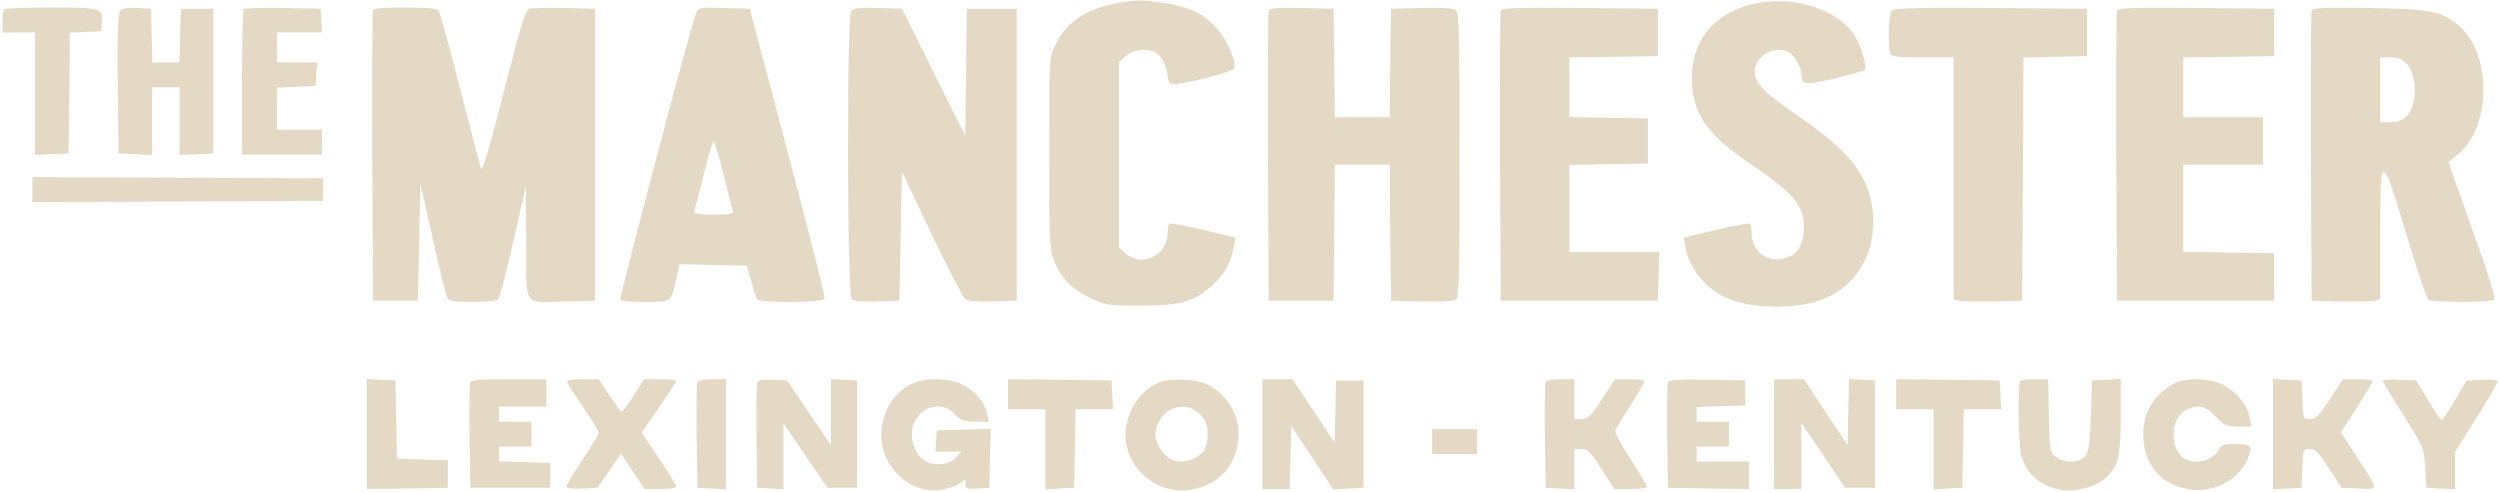 <?xml version="1.0" standalone="no"?>
<!DOCTYPE svg PUBLIC "-//W3C//DTD SVG 20010904//EN"
 "http://www.w3.org/TR/2001/REC-SVG-20010904/DTD/svg10.dtd">
<svg version="1.0" xmlns="http://www.w3.org/2000/svg"
 width="1002pt" height="197pt" viewBox="0 0 1002 197"
 preserveAspectRatio="xMidYMid meet">

<g transform="translate(0,197) scale(0.1,-0.1)"
fill="#e4d9c5" stroke="none">
<path d="M4494 1960 c-134 -20 -222 -77 -265 -172 -24 -53 -24 -54 -24 -433 0
-349 2 -384 19 -429 26 -68 75 -118 148 -152 60 -27 70 -29 198 -29 162 0 215
15 289 81 49 44 73 89 86 156 l7 36 -128 30 c-71 17 -132 28 -136 26 -5 -3 -8
-18 -8 -34 0 -93 -100 -144 -167 -86 l-28 24 0 372 0 372 28 24 c30 26 83 32
118 14 24 -13 49 -61 49 -95 0 -14 7 -28 15 -31 23 -9 246 46 252 62 10 27
-30 118 -74 165 -53 57 -113 84 -216 98 -85 12 -88 12 -163 1z"/>
<path d="M7052 1959 c-181 -31 -282 -155 -270 -330 9 -126 68 -205 238 -319
165 -111 210 -164 210 -248 0 -58 -18 -101 -51 -117 -78 -41 -159 7 -159 94 0
16 -3 32 -8 35 -4 2 -65 -9 -136 -26 l-128 -30 7 -36 c16 -86 73 -160 154
-201 96 -49 284 -54 396 -11 135 52 215 187 202 342 -13 151 -89 250 -307 398
-137 93 -175 136 -166 185 12 59 83 93 137 65 21 -12 49 -60 49 -87 1 -44 11
-45 131 -18 63 15 118 30 123 35 12 12 -19 110 -49 150 -68 92 -230 144 -373
119z"/>
<path d="M17 1933 c-4 -3 -7 -26 -7 -50 l0 -43 65 0 65 0 0 -245 0 -246 68 3
67 3 3 242 2 242 63 3 62 3 3 33 c6 60 -1 62 -203 62 -100 0 -185 -3 -188 -7z"/>
<path d="M481 1927 c-8 -11 -11 -91 -9 -293 l3 -279 68 -3 67 -3 0 136 0 135
55 0 55 0 0 -135 0 -136 68 3 67 3 0 290 0 290 -65 0 -65 0 -3 -107 -3 -108
-54 0 -54 0 -3 108 -3 107 -56 3 c-39 2 -59 -1 -68 -11z"/>
<path d="M977 1934 c-4 -4 -7 -137 -7 -296 l0 -288 160 0 160 0 0 50 0 50 -90
0 -90 0 0 85 0 84 78 3 77 3 3 48 3 47 -80 0 -81 0 0 60 0 60 91 0 90 0 -3 48
-3 47 -151 3 c-82 1 -153 -1 -157 -4z"/>
<path d="M1495 1928 c-3 -7 -4 -272 -3 -588 l3 -575 90 0 90 0 5 235 5 235 49
-220 c27 -121 53 -228 58 -237 7 -15 23 -18 102 -18 63 0 97 4 104 12 5 7 32
112 60 233 l50 220 1 -227 c1 -267 -17 -240 161 -236 l115 3 0 585 0 585 -120
3 c-66 1 -129 0 -141 -2 -18 -5 -31 -46 -104 -332 -59 -229 -86 -322 -92 -308
-4 10 -42 154 -84 319 -42 165 -81 306 -86 313 -7 8 -47 12 -135 12 -90 0
-125 -3 -128 -12z"/>
<path d="M2790 1918 c-18 -40 -309 -1142 -304 -1150 3 -4 48 -8 99 -8 107 0
104 -2 126 93 l12 58 135 -3 135 -3 18 -62 c9 -34 20 -67 24 -72 10 -16 264
-15 270 2 3 6 -64 271 -148 587 l-152 575 -103 3 c-98 3 -103 2 -112 -20z
m110 -648 c17 -69 33 -133 36 -142 5 -16 -3 -18 -76 -18 -62 0 -81 3 -78 13 3
6 20 74 39 149 18 76 36 134 40 130 4 -4 22 -63 39 -132z"/>
<path d="M3412 1928 c-19 -19 -17 -1141 2 -1157 9 -8 46 -11 103 -9 l88 3 5
258 5 259 118 -249 c66 -136 126 -254 135 -261 12 -9 46 -12 112 -10 l95 3 0
585 0 585 -100 0 -100 0 -3 -255 -3 -255 -127 255 -127 255 -95 3 c-66 2 -99
-1 -108 -10z"/>
<path d="M5085 1928 c-3 -7 -4 -272 -3 -588 l3 -575 130 0 130 0 3 273 2 272
110 0 110 0 2 -272 3 -273 124 -3 c82 -2 128 1 137 9 12 10 14 107 14 579 0
472 -2 569 -14 579 -9 8 -55 11 -137 9 l-124 -3 -3 -217 -2 -218 -110 0 -110
0 -2 218 -3 217 -128 3 c-96 2 -129 -1 -132 -10z"/>
<path d="M6015 1928 c-3 -7 -4 -272 -3 -588 l3 -575 315 0 315 0 3 98 3 97
-181 0 -180 0 0 175 0 174 158 3 157 3 0 90 0 90 -157 3 -158 3 0 119 0 120
178 2 177 3 0 95 0 95 -313 3 c-245 2 -314 0 -317 -10z"/>
<path d="M7582 1928 c-12 -12 -17 -143 -6 -172 5 -13 26 -16 130 -16 l124 0 0
-485 0 -485 23 -5 c12 -3 74 -4 137 -3 l115 3 3 487 2 487 128 3 127 3 0 95 0
95 -385 3 c-292 2 -389 -1 -398 -10z"/>
<path d="M8485 1928 c-3 -7 -4 -272 -3 -588 l3 -575 315 0 315 0 0 95 0 95
-182 3 -183 2 0 175 0 175 160 0 160 0 0 95 0 95 -160 0 -160 0 0 120 0 120
183 2 182 3 0 95 0 95 -313 3 c-245 2 -314 0 -317 -10z"/>
<path d="M9265 1928 c-3 -7 -4 -272 -3 -588 l3 -575 115 -3 c63 -1 125 0 138
3 l22 5 0 255 c0 214 2 255 14 255 9 0 25 -34 44 -97 17 -54 52 -168 78 -253
26 -85 52 -158 58 -162 6 -4 65 -8 131 -8 66 0 125 4 131 8 8 5 -18 91 -86
280 l-97 272 38 31 c135 107 137 407 2 518 -70 57 -105 64 -355 69 -184 3
-229 1 -233 -10z m379 -211 c28 -28 41 -90 31 -149 -10 -57 -43 -88 -95 -88
l-40 0 0 130 0 130 40 0 c30 0 47 -7 64 -23z"/>
<path d="M130 1210 l0 -50 583 2 582 3 0 45 0 45 -582 3 -583 2 0 -50z"/>
<path d="M1470 230 l0 -220 163 2 162 3 0 55 0 55 -102 3 -102 3 -3 157 -3
157 -57 3 -58 3 0 -221z"/>
<path d="M1884 437 c-2 -7 -3 -105 -2 -217 l3 -205 160 0 160 0 0 50 0 50
-102 3 -103 3 0 29 0 30 65 0 65 0 0 50 0 50 -65 0 -65 0 0 30 0 30 95 0 95 0
0 55 0 55 -150 0 c-113 0 -152 -3 -156 -13z"/>
<path d="M2273 438 c2 -7 32 -53 66 -102 33 -50 61 -95 61 -100 0 -6 -29 -55
-65 -108 -36 -54 -65 -102 -65 -108 0 -7 23 -10 62 -8 l63 3 47 68 47 69 47
-71 47 -71 63 0 c38 0 64 4 64 10 0 6 -31 57 -69 113 l-69 103 69 100 c37 54
68 102 69 107 0 4 -29 7 -64 7 l-64 0 -42 -65 c-23 -36 -45 -65 -49 -65 -3 0
-25 30 -49 65 l-42 65 -66 0 c-49 0 -65 -3 -61 -12z"/>
<path d="M2794 437 c-2 -7 -3 -105 -2 -217 l3 -205 58 -3 57 -3 0 221 0 220
-55 0 c-36 0 -57 -5 -61 -13z"/>
<path d="M3035 438 c-3 -8 -4 -106 -3 -218 l3 -205 53 -3 52 -3 0 132 0 132
88 -129 89 -129 59 0 59 0 0 215 0 215 -52 3 -53 3 0 -133 0 -132 -87 129 -88
130 -58 3 c-41 2 -59 -1 -62 -10z"/>
<path d="M3660 434 c-67 -29 -111 -89 -125 -172 -25 -150 113 -287 253 -252
26 6 55 19 65 27 16 15 17 14 17 -6 0 -20 4 -22 48 -19 l47 3 3 118 3 118
-108 -3 -108 -3 -3 -42 -3 -43 52 0 52 0 -23 -25 c-30 -32 -95 -35 -133 -4
-35 27 -52 89 -37 134 25 77 114 101 167 45 24 -26 35 -30 82 -30 l54 0 -7 32
c-9 45 -49 93 -99 117 -52 25 -145 28 -197 5z"/>
<path d="M4040 390 l0 -60 75 0 75 0 0 -160 0 -161 58 3 57 3 3 158 3 157 75
0 75 0 -3 58 -3 57 -207 3 -208 2 0 -60z"/>
<path d="M4650 439 c-73 -29 -125 -99 -137 -184 -20 -149 120 -277 269 -246
98 21 156 78 177 173 23 101 -30 206 -124 249 -44 20 -143 24 -185 8z m133
-110 c38 -19 57 -52 57 -97 0 -54 -12 -77 -50 -97 -59 -30 -115 -13 -145 45
-20 39 -19 69 5 108 29 48 86 65 133 41z"/>
<path d="M5060 230 l0 -220 55 0 54 0 3 127 3 126 84 -127 84 -127 61 3 61 3
0 215 0 215 -55 0 -55 0 -3 -124 -3 -125 -84 127 -85 127 -60 0 -60 0 0 -220z"/>
<path d="M6194 437 c-2 -7 -3 -105 -2 -217 l3 -205 58 -3 57 -3 0 81 0 80 29
0 c25 0 35 -10 80 -80 l51 -80 65 0 c38 0 65 4 65 10 0 6 -30 56 -66 112 -36
55 -63 106 -60 113 2 7 30 52 60 99 31 48 56 91 56 96 0 6 -26 10 -59 10 l-58
0 -53 -80 c-45 -69 -56 -80 -81 -80 l-29 0 0 80 0 80 -55 0 c-36 0 -57 -5 -61
-13z"/>
<path d="M6685 437 c-3 -7 -4 -105 -3 -217 l3 -205 163 -3 162 -2 0 55 0 55
-105 0 -105 0 0 30 0 30 65 0 65 0 0 50 0 50 -65 0 -65 0 0 30 0 29 98 3 97 3
0 50 0 50 -153 3 c-118 2 -154 0 -157 -11z"/>
<path d="M7110 230 l0 -220 55 0 55 0 0 132 0 132 88 -129 87 -130 60 0 60 0
0 215 0 215 -52 3 -52 3 -3 -132 -3 -132 -88 132 -87 131 -60 0 -60 0 0 -220z"/>
<path d="M7600 390 l0 -60 75 0 75 0 0 -160 0 -161 58 3 57 3 3 158 3 157 75
0 75 0 -3 58 -3 57 -207 3 -208 2 0 -60z"/>
<path d="M8097 443 c-11 -11 -8 -255 4 -298 22 -77 75 -123 160 -139 51 -9
134 11 171 42 57 48 68 89 68 255 l0 148 -57 -3 -58 -3 -5 -141 c-4 -121 -8
-145 -24 -163 -25 -27 -85 -28 -117 -2 -23 18 -24 26 -27 165 l-3 146 -53 0
c-29 0 -56 -3 -59 -7z"/>
<path d="M8715 433 c-79 -41 -124 -114 -125 -199 0 -120 60 -198 172 -223 98
-22 209 31 245 116 23 57 19 63 -45 63 -52 0 -60 -3 -71 -24 -22 -41 -88 -59
-132 -36 -66 36 -63 167 6 198 47 22 76 15 116 -28 35 -37 43 -40 90 -40 l52
0 -6 37 c-8 48 -53 103 -107 131 -53 27 -149 30 -195 5z"/>
<path d="M9110 230 l0 -221 58 3 57 3 3 78 c3 76 3 77 30 77 23 0 35 -13 77
-78 l50 -77 69 -3 c81 -4 82 -11 -7 126 l-65 99 64 99 c35 55 64 102 64 107 0
4 -27 7 -60 7 l-60 0 -52 -80 c-44 -67 -57 -80 -80 -80 -27 0 -27 1 -30 78
l-3 77 -57 3 -58 3 0 -221z"/>
<path d="M9550 444 c0 -4 37 -66 83 -138 82 -131 82 -131 87 -211 l5 -80 58
-3 57 -3 0 75 0 75 85 135 c47 75 85 140 85 146 0 7 -23 10 -62 8 l-62 -3 -47
-80 c-26 -44 -50 -79 -54 -78 -4 1 -28 37 -54 80 l-47 78 -67 3 c-37 2 -67 0
-67 -4z"/>
<path d="M5740 200 l0 -50 90 0 90 0 0 50 0 50 -90 0 -90 0 0 -50z"/>
</g>
</svg>
